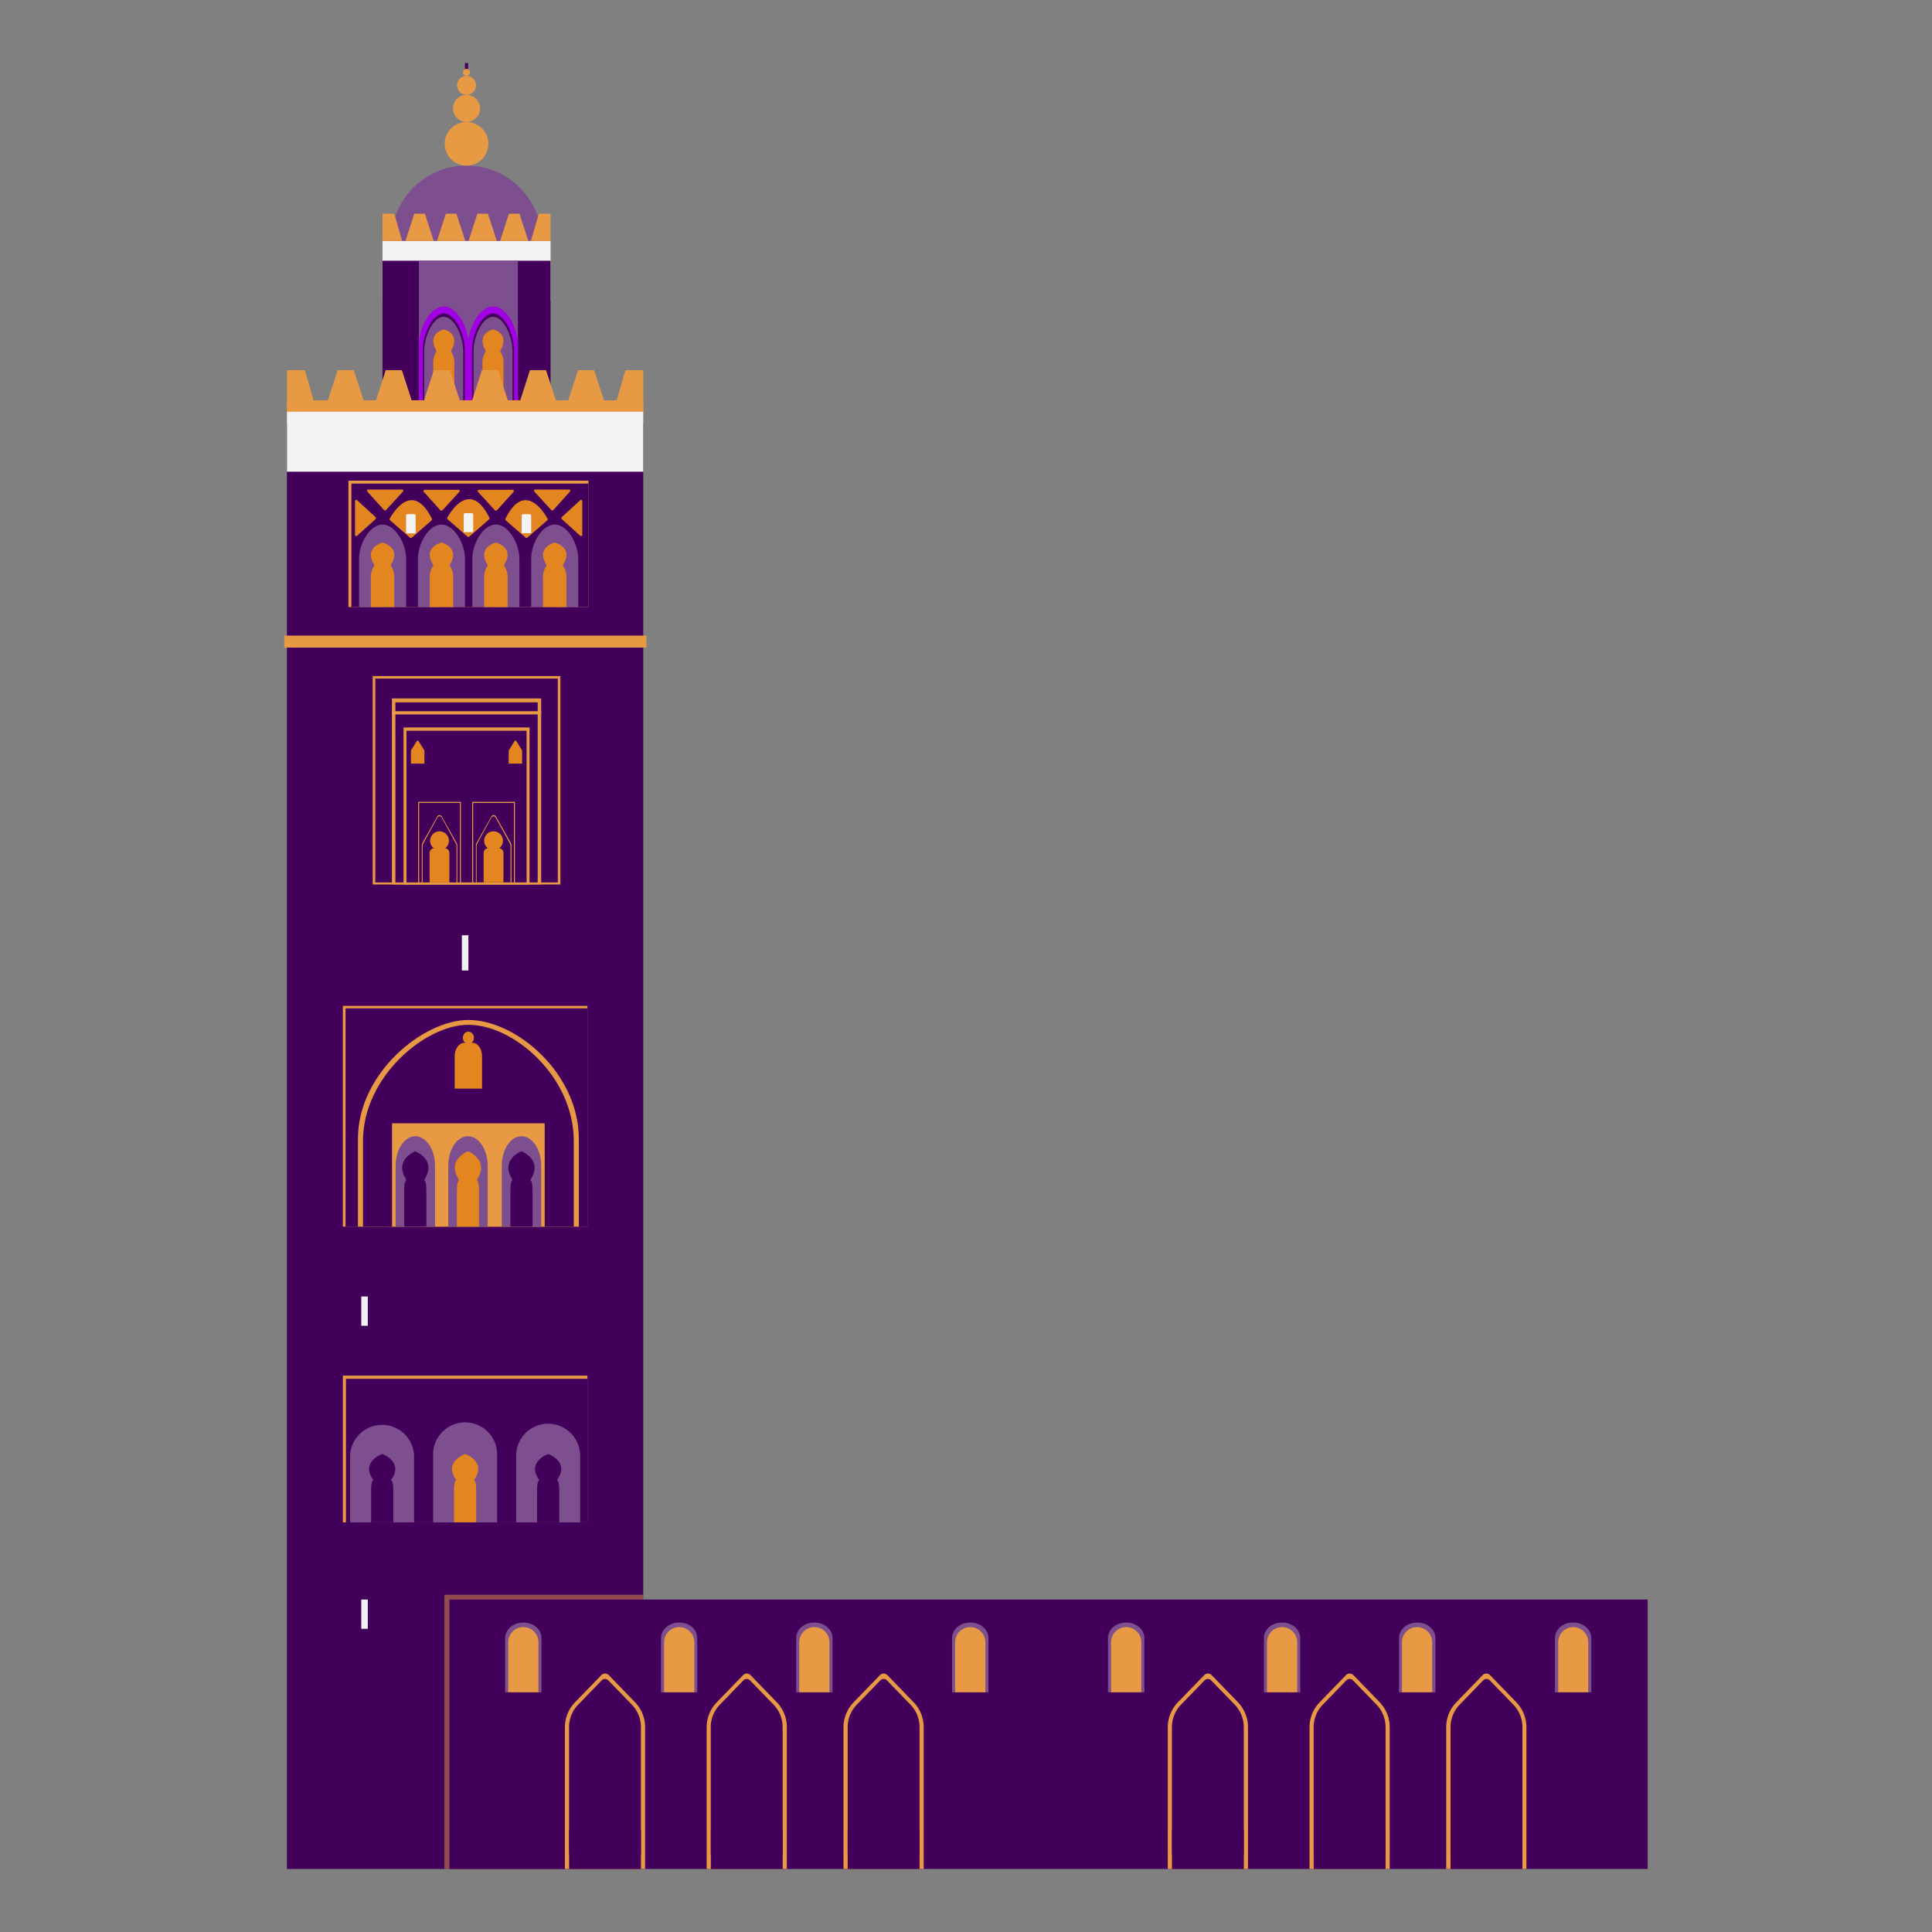 <svg id="Layer_1" data-name="Layer 1" xmlns="http://www.w3.org/2000/svg" viewBox="0 0 460 460"><rect x="0" y="0" width="460" height="460" fill="#808080" stroke="none"/><defs><style>.cls-1{fill:#7d4f8e;}.cls-2{fill:#f3f3f3;}.cls-3{fill:#42005b;}.cls-4{fill:#a100e2;}.cls-5{fill:#e38620;}.cls-6,.cls-8{fill:#e79944;}.cls-7{fill:#f1f1f1;}.cls-8{opacity:0.5;}</style></defs><title>marrakech</title><g id="Koutoubia_Mosque" data-name="Koutoubia Mosque"><circle class="cls-1" cx="111.08" cy="57.38" r="17.95"/><rect class="cls-2" x="91.07" y="57.38" width="40.02" height="14.27"/><rect class="cls-3" x="68.32" y="98.04" width="84.84" height="346.96"/><rect class="cls-3" x="91.07" y="62.08" width="40.02" height="43.4"/><rect class="cls-1" x="99.74" y="62.08" width="23.57" height="43.4"/><path class="cls-4" d="M99.74,95.3V82.17c0-4,2.67-9.2,5.93-9.2h0c3.26,0,5.93,5.22,5.93,9.2V95.3Z"/><path class="cls-3" d="M100.67,96.08V83.48c0-3.82,2.25-8.83,5-8.83h0c2.75,0,5,5,5,8.83v12.6Z"/><path class="cls-1" d="M101,95.3V83.61c0-3.54,2.09-8.19,4.64-8.19h0c2.55,0,4.64,4.64,4.64,8.19V95.3Z"/><path class="cls-5" d="M105.67,78.43s4.18.9,1.7,5.16a5.29,5.29,0,0,1,.79,3.17v6.81h-5V86.76a5.29,5.29,0,0,1,.79-3.17C101.49,79.33,105.67,78.43,105.67,78.43Z"/><path class="cls-4" d="M111.46,95.3V82.17c0-4,2.67-9.2,5.93-9.2h0c3.26,0,5.93,5.22,5.93,9.2V95.3Z"/><path class="cls-3" d="M112.39,96.08V83.48c0-3.82,2.25-8.83,5-8.83h0c2.75,0,5,5,5,8.83v12.6Z"/><path class="cls-1" d="M112.75,95.3V83.61c0-3.54,2.09-8.19,4.64-8.19h0c2.55,0,4.64,4.64,4.64,8.19V95.3Z"/><path class="cls-5" d="M117.39,78.43s4.18.9,1.7,5.16a5.29,5.29,0,0,1,.79,3.17v6.81h-5V86.76a5.29,5.29,0,0,1,.79-3.17C113.21,79.33,117.39,78.43,117.39,78.43Z"/><polygon class="cls-6" points="91.07 50.88 93.87 50.88 95.76 57.38 91.07 57.38 91.07 50.88"/><polygon class="cls-6" points="131.09 50.88 128.3 50.88 126.4 57.38 131.09 57.38 131.09 50.88"/><polygon class="cls-6" points="98.64 50.88 101.17 50.88 103.27 57.38 96.54 57.38 98.64 50.88"/><polygon class="cls-6" points="106.15 50.88 108.67 50.88 110.78 57.38 104.05 57.38 106.15 50.88"/><polygon class="cls-6" points="113.66 50.88 116.18 50.88 118.28 57.38 111.56 57.38 113.66 50.88"/><polygon class="cls-6" points="121.17 50.88 123.69 50.88 125.79 57.38 119.07 57.38 121.17 50.88"/><polygon class="cls-6" points="80.4 88.14 84.24 88.14 87.45 98.04 77.2 98.04 80.4 88.14"/><polygon class="cls-6" points="68.32 88.14 72.58 88.14 75.47 98.04 68.32 98.04 68.32 88.14"/><polygon class="cls-6" points="153.16 88.14 148.91 88.14 146.02 98.04 153.16 98.04 153.16 88.14"/><polygon class="cls-6" points="91.84 88.14 95.69 88.14 98.89 98.04 88.64 98.04 91.84 88.14"/><rect class="cls-6" x="68.32" y="95.3" width="84.84" height="5.49"/><polygon class="cls-6" points="103.29 88.14 107.13 88.14 110.34 98.04 100.09 98.04 103.29 88.14"/><polygon class="cls-6" points="114.73 88.14 118.58 88.14 121.78 98.04 111.53 98.04 114.73 88.14"/><polygon class="cls-6" points="126.18 88.14 130.02 88.14 133.23 98.04 122.98 98.04 126.18 88.14"/><polygon class="cls-6" points="137.63 88.14 141.47 88.14 144.67 98.04 134.42 98.04 137.63 88.14"/><rect class="cls-6" x="81.63" y="327.53" width="58.23" height="34.94"/><rect class="cls-3" x="82.37" y="328.29" width="57.49" height="34.18"/><rect class="cls-6" x="81.63" y="239.49" width="58.23" height="52.56"/><rect class="cls-3" x="82.27" y="240.08" width="57.58" height="51.98"/><rect class="cls-7" x="86.02" y="380.84" width="1.55" height="6.97"/><rect class="cls-7" x="86.02" y="308.69" width="1.55" height="6.97"/><rect class="cls-7" x="109.97" y="222.68" width="1.55" height="8.39"/><path class="cls-1" d="M98.59,362.47V346.6a7.62,7.62,0,0,0-15.23,0v15.87Z"/><path class="cls-1" d="M138.13,362.47V346.6a7.64,7.64,0,0,0-7.62-7.62h0a7.64,7.64,0,0,0-7.62,7.62v15.87Z"/><path class="cls-1" d="M118.36,362.47V346a7.62,7.62,0,0,0-15.23,0v16.49Z"/><path class="cls-3" d="M91,346.19s-5.26,1.85-2.13,6.16c-.53.6-.51,1.54-.51,3.21v6.9h5.28v-6.9c0-1.67,0-2.61-.51-3.21C96.24,348,91,346.19,91,346.19Z"/><path class="cls-3" d="M130.51,346.19s-5.26,1.85-2.13,6.16c-.53.6-.51,1.54-.51,3.21v6.9h5.28v-6.9c0-1.67,0-2.61-.51-3.21C135.77,348,130.51,346.19,130.51,346.19Z"/><path class="cls-5" d="M110.74,346.19s-5.26,1.85-2.13,6.16c-.53.6-.51,1.54-.51,3.21v6.9h5.28v-6.9c0-1.67,0-2.61-.51-3.21C116,348,110.74,346.19,110.74,346.19Z"/><path class="cls-6" d="M137.82,292.05V271.14c0-15.56-14.89-28.29-26.3-28.29-10.83,0-26.3,12.73-26.3,28.29v20.91Z"/><path class="cls-3" d="M136.61,292.05V271.63c0-15.19-14.2-27.63-25.09-27.63-10.33,0-25.09,12.43-25.09,27.63v20.42Z"/><rect class="cls-6" x="93.34" y="267.45" width="36.35" height="24.6"/><path class="cls-1" d="M116.11,292.05V277.53c0-3.83-2.11-7-4.69-7h0c-2.58,0-4.69,3.14-4.69,7v14.52Z"/><path class="cls-5" d="M111.42,274.11s-5.26,2-2.13,6.79c-.53.67-.51,1.7-.51,3.54v7.6h5.28v-7.6c0-1.84,0-2.88-.51-3.54C116.68,276.15,111.42,274.11,111.42,274.11Z"/><path class="cls-1" d="M128.85,292.05V277.53c0-3.83-2.11-7-4.69-7h0c-2.58,0-4.69,3.14-4.69,7v14.52Z"/><path class="cls-3" d="M124.16,274.11s-5.26,2-2.13,6.79c-.53.67-.51,1.7-.51,3.54v7.6h5.28v-7.6c0-1.84,0-2.88-.51-3.54C129.42,276.15,124.16,274.11,124.16,274.11Z"/><path class="cls-1" d="M103.58,292.05V277.53c0-3.83-2.11-7-4.69-7h0c-2.58,0-4.69,3.14-4.69,7v14.52Z"/><path class="cls-3" d="M98.88,274.11s-5.26,2-2.13,6.79c-.53.67-.51,1.7-.51,3.54v7.6h5.28v-7.6c0-1.84,0-2.88-.51-3.54C104.14,276.15,98.88,274.11,98.88,274.11Z"/><path class="cls-5" d="M114.77,259.2v-7.73c0-1.75-1-3.19-2.33-3.19h-1.85c-1.28,0-2.33,1.43-2.33,3.19v7.73Z"/><ellipse class="cls-5" cx="111.52" cy="247.09" rx="1.32" ry="1.46"/><rect class="cls-6" x="88.74" y="160.97" width="44.69" height="49.62"/><rect class="cls-3" x="89.35" y="161.56" width="43.46" height="48.54"/><rect class="cls-6" x="93.31" y="166.29" width="35.54" height="44.3"/><rect class="cls-3" x="94.14" y="167.23" width="33.88" height="42.87"/><rect class="cls-6" x="96.08" y="173.2" width="30" height="37.4"/><rect class="cls-3" x="96.78" y="173.99" width="28.6" height="36.11"/><rect class="cls-6" x="99.56" y="190.92" width="10.18" height="19.18"/><rect class="cls-3" x="99.8" y="191.16" width="9.7" height="18.94"/><rect class="cls-6" x="112.42" y="190.92" width="10.18" height="19.18"/><rect class="cls-3" x="112.66" y="191.18" width="9.7" height="18.92"/><rect class="cls-6" x="93.31" y="169.34" width="35.54" height="0.76"/><path class="cls-6" d="M104.11,194.4l-3.51,6.25a1.44,1.44,0,0,0-.18.71v8.75h8.47v-8.75a1.45,1.45,0,0,0-.19-.71l-3.51-6.25A.62.62,0,0,0,104.11,194.4Z"/><path class="cls-3" d="M104.14,194.67l-3.34,6.14a1.45,1.45,0,0,0-.18.69v8.6h8.07v-8.6a1.46,1.46,0,0,0-.18-.7l-3.34-6.14A.58.58,0,0,0,104.14,194.67Z"/><path class="cls-5" d="M107,210.1v-7a1.16,1.16,0,0,0-1.16-1.16h-2.4a1.16,1.16,0,0,0-1.16,1.16v7Z"/><circle class="cls-5" cx="104.65" cy="200.18" r="2.25"/><path class="cls-6" d="M117,194.39l-3.51,6.25a1.44,1.44,0,0,0-.18.71v8.75h8.47v-8.75a1.45,1.45,0,0,0-.19-.71l-3.51-6.25A.62.62,0,0,0,117,194.39Z"/><path class="cls-3" d="M117,194.66l-3.34,6.14a1.45,1.45,0,0,0-.18.69v8.6h8.07v-8.6a1.46,1.46,0,0,0-.18-.7L118,194.66A.58.58,0,0,0,117,194.66Z"/><path class="cls-5" d="M119.87,210.09v-7a1.16,1.16,0,0,0-1.16-1.16h-2.4a1.16,1.16,0,0,0-1.16,1.16v7Z"/><circle class="cls-5" cx="117.51" cy="200.17" r="2.25"/><path class="cls-5" d="M99.24,176.44l-1.33,2.14a.46.46,0,0,0-.07.24v3h3.21v-3a.46.46,0,0,0-.07-.24l-1.33-2.14A.25.25,0,0,0,99.24,176.44Z"/><path class="cls-5" d="M122.51,176.44l-1.33,2.14a.46.46,0,0,0-.07.24v3h3.21v-3a.46.46,0,0,0-.07-.24l-1.33-2.14A.25.25,0,0,0,122.51,176.44Z"/><rect class="cls-2" x="68.32" y="98.04" width="84.84" height="14.27"/><circle class="cls-6" cx="111.08" cy="34.24" r="5.2"/><circle class="cls-6" cx="111.08" cy="25.81" r="3.23"/><circle class="cls-6" cx="111.08" cy="20.32" r="2.26"/><rect class="cls-3" x="110.7" y="15" width="0.77" height="1.71"/><circle class="cls-6" cx="111.08" cy="17.23" r="0.83"/><rect class="cls-6" x="82.96" y="114.45" width="57.15" height="30.09"/><rect class="cls-3" x="83.67" y="115.14" width="56.44" height="29.4"/><path class="cls-1" d="M110.71,144.54V133c0-3.51-2.52-8.11-5.6-8.11h0c-3.08,0-5.6,4.6-5.6,8.11v11.57Z"/><path class="cls-5" d="M105.11,129.18s-4.7,1.17-1.9,5.41a4.84,4.84,0,0,0-.89,3.16v6.79h5.58v-6.79a4.84,4.84,0,0,0-.89-3.16C109.8,130.34,105.11,129.18,105.11,129.18Z"/><path class="cls-1" d="M96.69,144.54V133c0-3.51-2.52-8.11-5.6-8.11h0c-3.08,0-5.6,4.6-5.6,8.11v11.57Z"/><path class="cls-5" d="M91.09,129.18s-4.7,1.17-1.9,5.41a4.84,4.84,0,0,0-.89,3.16v6.79h5.58v-6.79a4.84,4.84,0,0,0-.89-3.16C95.79,130.34,91.09,129.18,91.09,129.18Z"/><path class="cls-5" d="M97.6,128l-4.71-4.1a.35.35,0,0,1-.08-.43c.83-1.5,5.46-9.05,10,0a.38.38,0,0,1-.08.45L98.07,128A.36.36,0,0,1,97.6,128Z"/><path class="cls-2" d="M97.08,122.41h1.51a.38.38,0,0,1,.38.38V127a0,0,0,0,1,0,0H96.69a0,0,0,0,1,0,0v-4.16A.38.38,0,0,1,97.08,122.41Z"/><path class="cls-5" d="M111.3,127.76l-4.71-4.1a.35.35,0,0,1-.08-.43c.83-1.5,5.46-9.05,10,0a.38.38,0,0,1-.08.45l-4.71,4.1A.36.36,0,0,1,111.3,127.76Z"/><path class="cls-2" d="M110.78,122.16h1.51a.38.38,0,0,1,.38.38v4.16a0,0,0,0,1,0,0H110.4a0,0,0,0,1,0,0v-4.16A.38.38,0,0,1,110.78,122.16Z"/><path class="cls-5" d="M95.68,116.56h-8a.29.29,0,0,0-.23.47l3.94,4.37a.38.38,0,0,0,.56,0l4-4.37A.29.29,0,0,0,95.68,116.56Z"/><path class="cls-5" d="M109.11,116.62h-8a.29.29,0,0,0-.23.47l3.94,4.37a.38.38,0,0,0,.56,0l4-4.37A.29.29,0,0,0,109.11,116.62Z"/><path class="cls-5" d="M84.53,119.35v8a.29.29,0,0,0,.47.23l4.37-3.94a.38.38,0,0,0,0-.56l-4.37-4A.29.29,0,0,0,84.53,119.35Z"/><path class="cls-1" d="M112.46,144.54V133c0-3.51,2.52-8.11,5.6-8.11h0c3.08,0,5.6,4.6,5.6,8.11v11.57Z"/><path class="cls-5" d="M118.06,129.18s4.7,1.17,1.9,5.41a4.84,4.84,0,0,1,.89,3.16v6.79h-5.58v-6.79a4.84,4.84,0,0,1,.89-3.16C113.37,130.34,118.06,129.18,118.06,129.18Z"/><path class="cls-1" d="M126.47,144.54V133c0-3.51,2.52-8.11,5.6-8.11h0c3.08,0,5.6,4.6,5.6,8.11v11.57Z"/><path class="cls-5" d="M132.08,129.18s4.7,1.17,1.9,5.41a4.84,4.84,0,0,1,.89,3.16v6.79h-5.58v-6.79a4.84,4.84,0,0,1,.89-3.16C127.38,130.34,132.08,129.18,132.08,129.18Z"/><path class="cls-5" d="M125.57,128l4.71-4.1a.35.35,0,0,0,.08-.43c-.83-1.5-5.46-9.05-10,0a.38.38,0,0,0,.08.45l4.71,4.1A.36.36,0,0,0,125.57,128Z"/><path class="cls-2" d="M124.2,122.41h2.27a0,0,0,0,1,0,0v4.16a.38.38,0,0,1-.38.38h-1.51a.38.38,0,0,1-.38-.38v-4.16A0,0,0,0,1,124.2,122.41Z" transform="translate(250.67 249.37) rotate(-180)"/><path class="cls-5" d="M127.49,116.56h8a.29.29,0,0,1,.23.47l-3.94,4.37a.38.38,0,0,1-.56,0l-4-4.37A.29.29,0,0,1,127.49,116.56Z"/><path class="cls-5" d="M114.06,116.62h8a.29.29,0,0,1,.23.47l-3.94,4.37a.38.38,0,0,1-.56,0l-4-4.37A.29.29,0,0,1,114.06,116.62Z"/><path class="cls-5" d="M138.64,119.35v8a.29.29,0,0,1-.47.23l-4.37-3.94a.38.38,0,0,1,0-.56l4.37-4A.29.29,0,0,1,138.64,119.35Z"/><rect class="cls-6" x="67.68" y="151.33" width="86.22" height="2.86"/></g><rect class="cls-8" x="105.79" y="379.7" width="47.37" height="65.3"/><rect class="cls-3" x="107.01" y="380.84" width="285.3" height="64.16"/><path class="cls-1" d="M263.81,402.93V390.06c0-2.06,1.83-3.74,4.33-3.74s4.33,1.68,4.33,3.74v12.87Z"/><path class="cls-6" d="M271.74,402.93V391a3.61,3.61,0,0,0-3.6-3.6h0a3.61,3.61,0,0,0-3.6,3.6v11.91Z"/><path class="cls-1" d="M300.93,402.93V390.06c0-2.06,1.83-3.74,4.33-3.74s4.33,1.68,4.33,3.74v12.87Z"/><path class="cls-6" d="M308.86,402.93V391a3.61,3.61,0,0,0-3.6-3.6h0a3.61,3.61,0,0,0-3.6,3.6v11.91Z"/><path class="cls-1" d="M333.1,402.93V390.06c0-2.06,1.83-3.74,4.33-3.74s4.33,1.68,4.33,3.74v12.87Z"/><path class="cls-6" d="M341,402.93V391a3.61,3.61,0,0,0-3.6-3.6h0a3.61,3.61,0,0,0-3.6,3.6v11.91Z"/><path class="cls-1" d="M370.22,402.93V390.06c0-2.06,1.83-3.74,4.33-3.74s4.33,1.68,4.33,3.74v12.87Z"/><path class="cls-6" d="M378.15,402.93V391a3.61,3.61,0,0,0-3.6-3.6h0A3.61,3.61,0,0,0,371,391v11.91Z"/><path class="cls-6" d="M320.46,398.85l-6.25,6.45a8.58,8.58,0,0,0-2.42,6V445h19.1V411.27a8.58,8.58,0,0,0-2.42-6l-6.25-6.45A1.23,1.23,0,0,0,320.46,398.85Z"/><path class="cls-6" d="M353,398.85l-6.25,6.45a8.58,8.58,0,0,0-2.42,6V445h19.1V411.27a8.58,8.58,0,0,0-2.42-6l-6.25-6.45A1.23,1.23,0,0,0,353,398.85Z"/><path class="cls-6" d="M286.71,398.85l-6.25,6.45a8.58,8.58,0,0,0-2.42,6V445h19.1V411.27a8.58,8.58,0,0,0-2.42-6l-6.25-6.45A1.23,1.23,0,0,0,286.71,398.85Z"/><path class="cls-3" d="M286.8,400.09l-5.6,5.78a7.69,7.69,0,0,0-2.17,5.35v30.22h17.11V411.21a7.69,7.69,0,0,0-2.17-5.35l-5.6-5.78A1.1,1.1,0,0,0,286.8,400.09Z"/><rect class="cls-3" x="279.04" y="435.68" width="17.11" height="9.32"/><path class="cls-3" d="M320.55,400.09l-5.6,5.78a7.69,7.69,0,0,0-2.17,5.35v30.22H329.9V411.21a7.69,7.69,0,0,0-2.17-5.35l-5.6-5.78A1.1,1.1,0,0,0,320.55,400.09Z"/><rect class="cls-3" x="312.79" y="435.68" width="17.11" height="9.32"/><path class="cls-3" d="M353.14,400.09l-5.6,5.78a7.69,7.69,0,0,0-2.17,5.35v30.22h17.11V411.21a7.69,7.69,0,0,0-2.17-5.35l-5.6-5.78A1.1,1.1,0,0,0,353.14,400.09Z"/><rect class="cls-3" x="345.37" y="435.68" width="17.11" height="9.32"/><path class="cls-1" d="M120.27,402.93V390.06c0-2.06,1.83-3.74,4.33-3.74s4.33,1.68,4.33,3.74v12.87Z"/><path class="cls-6" d="M128.2,402.93V391a3.61,3.61,0,0,0-3.6-3.6h0A3.61,3.61,0,0,0,121,391v11.91Z"/><path class="cls-1" d="M157.39,402.93V390.06c0-2.06,1.83-3.74,4.33-3.74S166,388,166,390.06v12.87Z"/><path class="cls-6" d="M165.32,402.93V391a3.61,3.61,0,0,0-3.6-3.6h0a3.61,3.61,0,0,0-3.6,3.6v11.91Z"/><path class="cls-1" d="M189.56,402.93V390.06c0-2.06,1.83-3.74,4.33-3.74s4.33,1.68,4.33,3.74v12.87Z"/><path class="cls-6" d="M197.49,402.93V391a3.61,3.61,0,0,0-3.6-3.6h0a3.61,3.61,0,0,0-3.6,3.6v11.91Z"/><path class="cls-1" d="M226.68,402.93V390.06c0-2.06,1.83-3.74,4.33-3.74s4.33,1.68,4.33,3.74v12.87Z"/><path class="cls-6" d="M234.61,402.93V391a3.61,3.61,0,0,0-3.6-3.6h0a3.61,3.61,0,0,0-3.6,3.6v11.91Z"/><path class="cls-6" d="M176.92,398.85l-6.25,6.45a8.58,8.58,0,0,0-2.42,6V445h19.1V411.27a8.58,8.58,0,0,0-2.42-6l-6.25-6.45A1.23,1.23,0,0,0,176.92,398.85Z"/><path class="cls-6" d="M209.5,398.85l-6.25,6.45a8.58,8.58,0,0,0-2.42,6V445h19.1V411.27a8.58,8.58,0,0,0-2.42-6l-6.25-6.45A1.23,1.23,0,0,0,209.5,398.85Z"/><path class="cls-6" d="M143.17,398.85l-6.25,6.45a8.58,8.58,0,0,0-2.42,6V445h19.1V411.27a8.58,8.58,0,0,0-2.42-6l-6.25-6.45A1.23,1.23,0,0,0,143.17,398.85Z"/><path class="cls-3" d="M143.26,400.09l-5.6,5.78a7.69,7.69,0,0,0-2.17,5.35v30.22h17.11V411.21a7.69,7.69,0,0,0-2.17-5.35l-5.6-5.78A1.1,1.1,0,0,0,143.26,400.09Z"/><rect class="cls-3" x="135.5" y="435.68" width="17.11" height="9.32"/><path class="cls-3" d="M177,400.09l-5.6,5.78a7.69,7.69,0,0,0-2.17,5.35v30.22h17.11V411.21a7.69,7.69,0,0,0-2.17-5.35l-5.6-5.78A1.1,1.1,0,0,0,177,400.09Z"/><rect class="cls-3" x="169.25" y="435.68" width="17.11" height="9.32"/><path class="cls-3" d="M209.6,400.09l-5.6,5.78a7.69,7.69,0,0,0-2.17,5.35v30.22h17.11V411.21a7.69,7.69,0,0,0-2.17-5.35l-5.6-5.78A1.1,1.1,0,0,0,209.6,400.09Z"/><rect class="cls-3" x="201.83" y="435.68" width="17.11" height="9.32"/></svg>
